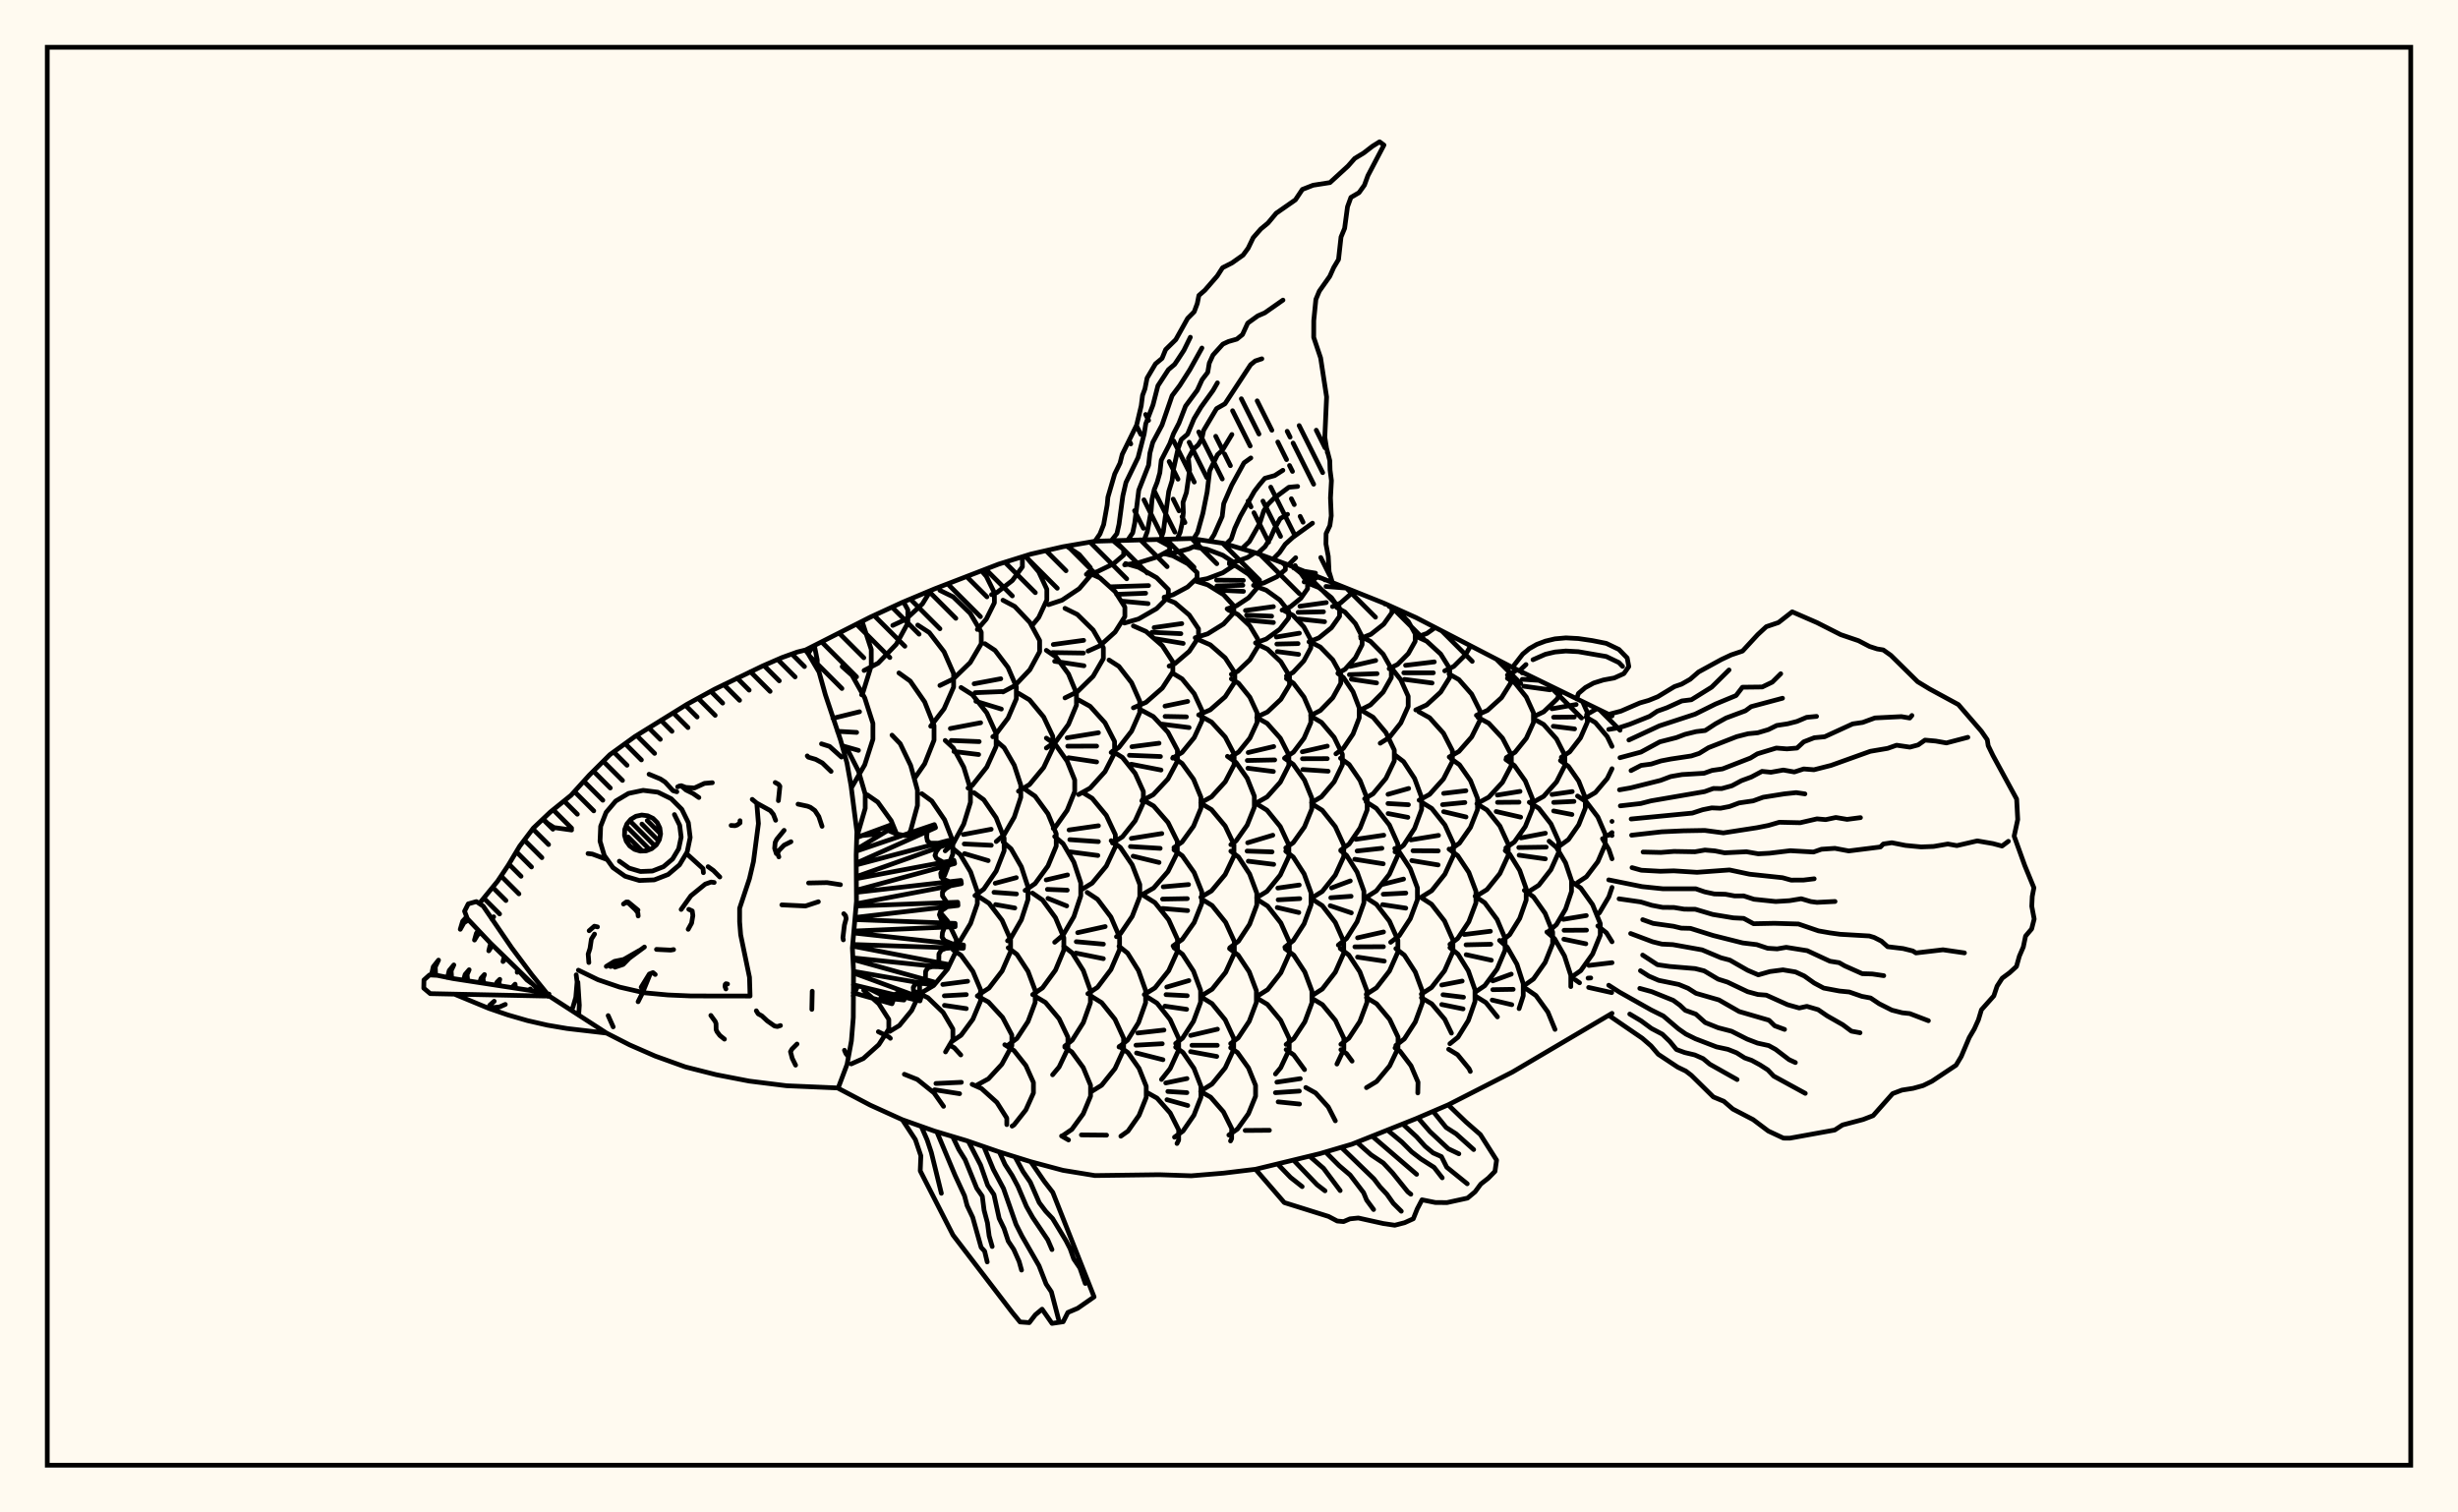 <svg xmlns="http://www.w3.org/2000/svg" width="520" height="320"><rect x="0" y="0" width="520" height="320" fill="floralwhite"/><rect x="10" y="10" width="500" height="300" stroke="black" stroke-width="1" fill="none"/><path stroke="black" stroke-width="1" fill="none" stroke-linecap="round" stroke-linejoin="round" d="
M 170.5 137.48 184.1 130.58 190.89 127.45 197.69 124.6 211.27 119.36 218.06 117.24 224.86 115.68 231.65 114.51 252.03 113.94 258.82 114.95 265.61 116.97 272.4 119.46 292.78 127.62 299.57 130.67 319.95 141.21 341.03 151.48 
M 341.03 214.4 319.95 226.83 306.37 233.76 299.57 236.68 285.99 242.09 279.2 244.09 265.61 247.39 258.82 248.21 252.03 248.77 245.23 248.54 231.65 248.72 224.86 247.61 218.06 245.79 211.27 243.68 204.48 241.34 197.69 239.31 190.89 236.9 184.1 233.82 177.32 230.25 
M 172.89 141.54 172.89 139.63 172.28 136.59 
M 181.26 176.61 181.62 175.9 183.04 171.03 183.04 168.02 181.62 163.15 179.42 158.84 178.1 157.56 
M 180.49 210.69 181.27 209.04 
M 170.96 138.29 172.03 136.71 
M 180.1 166.72 182.94 161.81 184.67 156.41 184.67 153.06 182.94 147.66 180.26 142.89 178.17 141.03 
M 176.2 151.98 181.84 150.59 
M 177.17 154.73 181.23 154.96 
M 178.16 157.78 181.61 158.76 
M 189.69 176.45 188.54 173.65 185.7 169.71 183.48 168.17 
M 181.25 176.89 186.13 176.41 
M 187.04 219.27 188.03 217.73 188.03 215.68 185.91 212.37 182.71 209.51 
M 182.27 146.99 182.6 146.39 184.32 140.85 184.32 137.42 182.38 131.46 
M 192.14 176.74 192.66 175.66 194.09 170.43 194.09 167.19 192.66 161.96 190.44 157.34 188.71 155.54 
M 188.22 218.22 190.26 216.98 192.87 213.79 194.55 210.18 194.55 208.06 
M 186.35 211.09 187.96 211.25 
M 188.11 211.26 191.24 211.58 
M 188.36 219.68 188.09 219.42 185.82 218.29 
M 182.8 141.86 185.78 140.31 189.6 136.33 192.06 131.82 192.06 129.03 191.14 127.34 
M 193.58 164.54 195.62 161.59 197.6 156.6 197.6 153.51 195.62 148.51 192.56 144.1 190.17 142.38 
M 199.39 185.86 199.83 185.22 201.57 180.72 201.57 177.94 199.83 173.45 197.13 169.48 195.02 167.93 
M 195.25 209.86 197.52 208.51 200.43 205.06 202.31 201.16 202.31 198.75 200.43 194.84 198.88 193.01 
M 200.03 222.56 201.59 219.9 201.59 217.72 199.52 214.2 196.3 211.09 193.79 209.88 
M 188.87 132.32 191.62 131.04 195.14 127.77 196.88 124.94 
M 196.89 153.65 199.72 149.97 201.74 145.36 201.74 142.51 199.72 137.9 196.59 133.83 194.15 132.25 
M 199.96 180.02 201.68 178.44 203.88 174.37 205.3 169.77 205.3 166.92 203.88 162.31 201.68 158.25 199.96 156.66 
M 201.64 200.29 203.12 199.06 205.33 195.38 206.76 191.21 206.76 188.63 205.33 184.47 203.12 180.79 201.39 179.35 
M 201.37 220.36 203.32 219.03 205.82 215.63 207.44 211.77 207.44 209.39 205.82 205.53 203.32 202.12 201.64 200.98 
M 199.45 208.29 204.71 207.61 
M 199.78 210.69 204.42 210.43 
M 199.8 212.71 204.42 213.4 
M 203.26 223.2 201.87 221.67 200.85 221.12 
M 198.84 145.03 201.65 143.67 205.26 140.17 207.59 136.2 207.59 133.75 205.26 129.78 201.65 126.28 198.84 124.91 
M 204.79 166.73 205.7 166.16 208.76 162.29 210.74 157.92 210.74 155.21 208.76 150.83 205.7 146.97 203.31 145.46 
M 201.05 154.14 207.46 152.92 
M 201.24 156.67 207.15 156.91 
M 201.82 159 207.04 159.64 
M 206.25 189.49 208.12 188.12 210.74 184.31 212.43 180 212.43 177.33 210.74 173.02 208.12 169.21 206.08 167.72 
M 203.81 176.56 209.69 175.45 
M 203.99 178.56 209.71 178.84 
M 204.05 180.61 209.06 182.09 
M 207.07 210.46 209.23 209.05 212 205.44 213.79 201.35 213.79 198.81 212 194.72 209.23 191.11 207.07 189.7 
M 211.94 225.18 214.06 221.28 214.06 218.98 212.11 215.27 209.1 212 206.75 210.72 
M 206.76 133.18 208.66 130.98 210.37 127.53 210.37 125.4 208.66 121.94 207.66 120.79 
M 210.03 155.88 210.51 155.56 213.25 151.94 215.01 147.85 215.01 145.31 213.25 141.22 210.51 137.61 208.37 136.19 
M 206.08 144.67 211.72 143.61 
M 206.28 146.56 212.01 146.32 
M 206.45 148.37 211.84 150.02 
M 210.76 178.05 212.43 176.6 214.57 172.89 215.95 168.7 215.95 166.1 214.57 161.9 212.43 158.19 210.76 156.75 
M 213.15 199.05 213.9 198.39 216.07 194.61 217.47 190.32 217.47 187.67 216.07 183.38 213.9 179.6 212.21 178.12 
M 210.54 186.88 215 185.69 
M 210.28 188.79 215.04 189.14 
M 210.62 191.39 214.69 192.11 
M 213.29 221.11 215.13 219.72 217.48 216.13 219 212.08 219 209.56 217.48 205.51 215.13 201.92 213.29 200.52 
M 217.44 226.37 217.02 225.44 214.52 222.28 212.56 221.04 
M 209.76 125.81 210.88 125.38 214.17 122.82 216.29 119.93 216.29 118.14 216.08 117.86 
M 212.18 146.4 214.67 145.08 217.87 141.7 219.94 137.88 219.94 135.51 217.87 131.69 214.67 128.31 212.18 126.99 
M 215.46 167.4 217.8 165.99 220.79 162.39 222.72 158.3 222.72 155.77 220.79 151.69 217.8 148.08 215.46 146.68 
M 216.86 188.4 218.98 186.95 221.7 183.22 223.45 179.01 223.45 176.4 221.7 172.18 218.98 168.46 216.86 167 
M 218.46 210.44 220.55 209.01 223.29 205.26 225.06 201.02 225.06 198.4 223.29 194.16 220.55 190.42 218.41 188.95 
M 222.68 227.4 224.06 225.75 225.92 221.85 225.92 219.44 224.06 215.54 221.18 212.1 218.94 210.76 
M 218.26 132.45 219.75 130.63 221.46 126.95 221.46 124.67 219.75 120.99 216.88 117.61 
M 221.36 158.26 223.41 156.86 226.04 153.26 227.73 149.19 227.73 146.67 226.04 142.59 223.41 139 221.36 137.6 
M 222.82 175.28 223.29 174.95 225.76 171.45 227.36 167.47 227.36 165.02 225.76 161.04 223.29 157.53 221.36 156.17 
M 223.12 199.36 224.9 197.84 227.18 193.95 228.64 189.54 228.64 186.81 227.18 182.4 224.9 178.5 223.12 176.98 
M 221.33 186.17 225.84 185.11 
M 221.58 188.17 225.78 188.34 
M 221.7 190.08 225.67 191.67 
M 225.26 221.34 226.84 220.07 229.18 216.36 230.68 212.16 230.68 209.55 229.18 205.35 226.84 201.63 225.02 200.19 
M 230.22 228.43 229.16 225.87 226.75 222.57 225.26 221.55 
M 221.83 127.93 224.68 126.98 228.32 124.55 230.67 121.79 230.67 120.09 228.32 117.33 225.65 115.55 
M 225.3 147.66 227.91 146.37 231.26 143.08 233.42 139.34 233.42 137.03 231.26 133.3 227.91 130 225.3 128.71 
M 222.83 136.36 229.25 135.48 
M 222.65 138.07 229.2 138.17 
M 223.11 139.91 229.32 140.86 
M 228.17 168.11 230.62 166.75 233.77 163.26 235.79 159.32 235.79 156.87 233.77 152.93 230.62 149.44 228.17 148.08 
M 225.77 156.1 232.38 155.03 
M 225.89 157.87 232 157.86 
M 226.07 160.32 232 161.21 
M 228.72 188.27 231.05 186.85 234.04 183.24 235.96 179.14 235.96 176.61 234.04 172.51 231.05 168.9 229.02 167.66 
M 226.16 175.6 232.38 174.71 
M 226.32 177.65 232.37 178.07 
M 226.36 180.23 232.26 181 
M 230.14 210.25 232.19 208.89 235.02 205.14 236.85 200.9 236.85 198.27 235.02 194.02 232.19 190.27 229.99 188.81 
M 227.99 197.33 233.81 196.04 
M 227.69 199.24 233.43 199.76 
M 227.6 201.65 233.42 202.83 
M 233.92 228.53 235.88 226.09 237.7 222.11 237.7 219.64 235.88 215.66 233.06 212.14 230.85 210.77 
M 229.83 121.52 232.08 120.98 235.51 119.32 237.72 117.44 237.72 116.28 235.45 114.37 
M 230.19 137.75 232.7 136.62 235.9 133.73 237.97 130.46 237.97 128.43 235.9 125.16 232.7 122.27 230.19 121.14 
M 235.07 159.2 236.71 158.14 239.39 154.69 241.12 150.77 241.12 148.35 239.39 144.44 236.71 140.99 234.62 139.64 
M 235.35 178.37 237.45 177.05 240.15 173.66 241.88 169.83 241.88 167.46 240.15 163.63 237.45 160.25 235.35 158.93 
M 236.19 198.18 237.02 197.57 239.52 193.89 241.13 189.72 241.13 187.15 239.52 182.98 237.02 179.3 235.07 177.87 
M 236.73 221.52 238.54 220.07 240.86 216.36 242.36 212.16 242.36 209.56 240.86 205.36 238.54 201.65 236.73 200.2 
M 241.91 228.39 240.98 226.05 238.63 222.71 236.79 221.4 
M 237.92 119.51 240.98 119.03 244.9 117.81 247.44 116.42 247.44 115.56 244.9 114.17 
M 237.88 131.82 240.87 130.96 244.7 128.76 247.17 126.27 247.17 124.73 244.7 122.23 240.87 120.03 238.12 119.24 
M 234.87 124.16 242.98 123.9 
M 236.22 125.75 242.37 125.51 
M 237.23 127.18 242.88 127.71 
M 239.77 149.76 242.46 148.59 245.9 145.57 248.12 142.15 248.12 140.04 245.9 136.62 242.46 133.61 239.77 132.43 
M 241.56 169.43 243.98 168.13 247.09 164.8 249.09 161.03 249.09 158.7 247.09 154.93 243.98 151.6 241.56 150.3 
M 239.46 157.99 245.2 157.25 
M 238.93 159.8 245.5 160.06 
M 239.3 161.69 245.62 162.92 
M 241.69 189.24 244.06 187.88 247.1 184.38 249.06 180.43 249.06 177.98 247.1 174.02 244.06 170.53 241.69 169.17 
M 239.34 177.39 245.79 176.36 
M 239.15 179.11 245.44 179.49 
M 239.72 181.15 245.2 182.48 
M 242.08 210.43 244.34 209.01 247.24 205.38 249.1 201.27 249.1 198.72 247.24 194.61 244.34 190.98 242.08 189.56 
M 245.72 228.39 247.55 226.09 249.35 222.14 249.35 219.69 247.55 215.73 244.77 212.24 242.59 210.87 
M 240.7 218.56 246.24 217.94 
M 240.32 221.14 245.88 220.83 
M 240.44 222.79 246.03 224.21 
M 246.44 117.21 248.57 116.92 251.56 116.11 253.49 115.2 253.49 114.63 252.03 113.94 
M 246.28 126.35 248.15 125.85 251.25 124.19 253.24 122.31 253.24 121.14 251.25 119.26 248.15 117.6 246.53 117.17 
M 247.33 140.93 248.57 140.4 251.59 137.81 253.55 134.87 253.55 133.05 251.59 130.12 248.57 127.53 246.28 126.55 
M 244.16 132.78 250.01 131.94 
M 243.7 133.78 249.82 134.07 
M 244.23 135.11 250.31 136.13 
M 248.08 160.41 250.08 159.19 252.64 156.06 254.28 152.51 254.28 150.32 252.64 146.77 250.08 143.64 248.08 142.42 
M 246.46 149.4 251.26 148.4 
M 246.48 151.58 250.99 151.67 
M 245.82 153.21 251.56 153.94 
M 248.36 179.33 250.07 178.15 252.5 174.8 254.06 171.01 254.06 168.66 252.5 164.87 250.07 161.52 248.18 160.21 
M 248.17 200.14 250.12 198.75 252.63 195.19 254.24 191.15 254.24 188.65 252.63 184.62 250.12 181.06 248.36 179.8 
M 246.09 187.63 251.44 187.15 
M 245.94 190.23 251.18 190.13 
M 245.93 192.21 251.25 192.66 
M 248.71 220.78 250.17 219.66 252.49 216.08 253.99 212.04 253.99 209.53 252.49 205.48 250.17 201.91 248.35 200.51 
M 246.83 208.84 251.51 207.47 
M 246.68 210.44 251.16 210.67 
M 246.44 212.88 251.04 213.55 
M 253.54 228.48 252.58 226.03 250.27 222.68 248.71 221.55 
M 249.69 228.49 251.11 228.2 
M 252.8 122.92 255.39 122.43 258.7 121.18 260.84 119.77 260.84 118.89 258.7 117.48 255.39 116.23 252.8 115.74 
M 252.85 134.93 255.48 134.11 258.85 132.02 261.02 129.65 261.02 128.19 258.85 125.82 255.48 123.73 252.85 122.92 
M 253.58 151.26 256.04 150.18 259.2 147.41 261.23 144.28 261.23 142.34 259.2 139.2 256.04 136.43 253.58 135.35 
M 254.03 169.83 256.3 168.59 259.21 165.4 261.09 161.79 261.09 159.56 259.21 155.95 256.3 152.77 254.03 151.52 
M 254.05 189.84 256.3 188.49 259.19 185.03 261.05 181.11 261.05 178.68 259.19 174.76 256.3 171.3 254.05 169.95 
M 254.2 210.68 256.43 209.29 259.29 205.72 261.13 201.69 261.13 199.19 259.29 195.15 256.43 191.59 254.2 190.2 
M 257.27 228.3 259.2 225.93 260.99 222.05 260.99 219.65 259.2 215.77 256.4 212.34 254.23 211 
M 251.88 219.08 257.56 217.75 
M 252.16 221.16 257.52 221.16 
M 251.87 222.5 257.41 223.52 
M 260.08 119.05 261.51 118.8 263.92 117.95 265.48 116.93 
M 259.6 128.82 261.59 128.17 264.15 126.48 265.79 124.58 265.79 123.4 264.15 121.5 261.59 119.82 260.08 119.32 
M 257.37 122.74 263.04 122.8 
M 257.43 123.98 262.93 123.83 
M 257.41 124.84 263.06 125.12 
M 260.5 142.66 261.85 142.03 264.41 139.6 266.06 136.86 266.06 135.16 264.41 132.41 261.85 129.99 259.85 129.04 
M 260.19 160.25 262.04 159.11 264.41 156.18 265.94 152.87 265.94 150.82 264.41 147.51 262.04 144.58 260.5 143.63 
M 260.39 178.71 261.5 177.91 263.85 174.57 265.36 170.79 265.36 168.45 263.85 164.66 261.5 161.32 259.67 160.02 
M 260.17 200.53 262.01 199.13 264.36 195.55 265.88 191.48 265.88 188.97 264.36 184.91 262.01 181.32 260.39 180.08 
M 260.35 220.8 261.94 219.6 264.28 216.08 265.79 212.08 265.79 209.61 264.28 205.61 261.94 202.08 260.11 200.7 
M 264.9 227.87 264.12 225.95 261.79 222.69 260.35 221.68 
M 265.19 123.85 267.36 123.34 270.14 122.02 271.93 120.52 271.93 119.6 271.26 119.04 
M 265.61 136.02 267.87 135.21 270.75 133.13 272.61 130.77 272.61 129.31 270.75 126.95 267.87 124.87 265.61 124.05 
M 263.48 129.17 269.39 128.35 
M 263.71 130.16 269.02 130.37 
M 263.7 131.19 269.4 131.71 
M 265.92 151.68 268.14 150.64 270.97 147.96 272.8 144.92 272.8 143.04 270.97 140.01 268.14 137.33 265.92 136.28 
M 265.87 169.84 268.06 168.61 270.86 165.48 272.66 161.93 272.66 159.73 270.86 156.18 268.06 153.04 265.87 151.82 
M 264.06 159.22 269.46 157.95 
M 263.87 160.9 269.67 160.78 
M 264 162.54 269.39 163.23 
M 265.85 189.93 268.04 188.59 270.85 185.13 272.66 181.22 272.66 178.79 270.85 174.88 268.04 171.42 265.85 170.07 
M 263.95 178.31 269.27 176.71 
M 263.83 180.07 269.11 180.24 
M 264.08 182.21 269.46 182.88 
M 266 210.76 268.18 209.38 270.97 205.82 272.77 201.79 272.77 199.3 270.97 195.27 268.18 191.71 266 190.32 
M 269.83 227.23 270.94 225.9 272.74 222.07 272.74 219.71 270.94 215.89 268.14 212.51 265.96 211.2 
M 271.23 129.09 272.97 128.39 275.19 126.59 276.62 124.55 276.62 123.29 275.19 121.26 273.54 119.93 
M 272.15 143.01 273.55 142.27 275.83 139.83 277.31 137.08 277.31 135.38 275.83 132.63 273.55 130.2 271.76 129.25 
M 270.02 134.78 274.89 133.97 
M 270.12 136.27 274.61 136.17 
M 270.22 137.86 274.73 138.45 
M 271.89 160.29 273.64 159.14 275.87 156.2 277.31 152.88 277.31 150.82 275.87 147.49 273.64 144.55 272.15 143.57 
M 272.01 179.39 273.6 178.28 275.97 174.95 277.51 171.17 277.51 168.83 275.97 165.06 273.6 161.72 271.74 160.42 
M 271.82 200.4 273.6 199.01 275.89 195.45 277.36 191.42 277.36 188.92 275.89 184.89 273.6 181.33 272.01 180.09 
M 270.33 187.89 274.86 187.25 
M 270.4 190.38 274.97 190.13 
M 270.21 192.01 274.77 193.07 
M 272.09 220.98 273.71 219.75 276.04 216.2 277.54 212.17 277.54 209.68 276.04 205.66 273.71 202.1 271.89 200.72 
M 275.98 226.31 273.69 223.18 272.09 222.08 
M 275.9 123.12 277.9 122.57 278.77 122.09 
M 273.69 120.17 274.11 120.16 
M 276.92 135.8 279.01 134.96 281.67 132.82 283.39 130.39 283.39 128.88 281.67 126.45 279.01 124.31 276.92 123.47 
M 275 128.27 280.58 127.49 
M 274.62 129.56 279.99 129.44 
M 274.74 130.95 280.22 131.54 
M 277.27 151.39 279.32 150.33 281.95 147.63 283.65 144.56 283.65 142.67 281.95 139.6 279.32 136.9 277.27 135.84 
M 277.46 169.82 279.56 168.58 282.25 165.41 283.99 161.82 283.99 159.6 282.25 156.01 279.56 152.84 277.46 151.6 
M 275.51 159.06 280.79 157.86 
M 275.54 160.53 280.79 160.51 
M 275.62 162.81 280.98 163.17 
M 277.57 189.96 279.73 188.61 282.49 185.15 284.28 181.24 284.28 178.81 282.49 174.9 279.73 171.44 277.57 170.09 
M 277.59 210.64 279.74 209.25 282.49 205.7 284.27 201.68 284.27 199.19 282.49 195.17 279.74 191.62 277.59 190.23 
M 282.83 225.13 284.3 222 284.3 219.67 282.52 215.9 279.76 212.56 277.61 211.26 
M 281.89 128.34 283.58 127.59 285.76 125.68 286.16 125.05 
M 280.27 122.7 280.29 122.7 
M 280.52 124.08 284.51 124.4 
M 283.04 142.44 284.54 141.61 286.74 139.17 288.16 136.41 288.16 134.7 286.74 131.94 284.54 129.5 282.81 128.54 
M 282.62 159.49 284.21 158.31 286.24 155.3 287.55 151.89 287.55 149.77 286.24 146.36 284.21 143.35 283.04 142.48 
M 283.64 179.87 285.41 178.58 287.73 175.19 289.23 171.35 289.23 168.97 287.73 165.13 285.41 161.74 283.59 160.42 
M 283.13 199.95 284.87 198.57 287.1 195.02 288.54 191.01 288.54 188.53 287.1 184.52 284.87 180.97 283.64 179.99 
M 281.7 187.86 285.66 186.38 
M 281.53 189.94 285.83 189.63 
M 281.41 191.63 285.88 193.14 
M 283.67 220.95 285.35 219.67 287.68 216.13 289.18 212.11 289.18 209.62 287.68 205.61 285.35 202.06 283.53 200.67 
M 286.04 224.51 284.87 222.92 283.67 222.09 
M 287.89 135.05 290.01 134.21 292.73 132.06 294.47 129.62 294.47 128.38 
M 287.83 150.2 289.92 149.14 292.61 146.43 294.34 143.37 294.34 141.47 292.61 138.4 289.92 135.69 287.83 134.64 
M 285.63 141 291.04 139.74 
M 285.47 142.74 291.32 142.53 
M 285.88 143.7 291.22 144.49 
M 288.69 169 290.47 167.95 293.2 164.68 294.97 160.99 294.97 158.7 293.2 155 290.47 151.74 288.33 150.47 
M 289.01 189.86 291.17 188.49 293.93 184.97 295.71 180.99 295.71 178.52 293.93 174.54 291.17 171.03 289.01 169.65 
M 286.84 177.58 292.74 176.71 
M 287.1 180.05 292.35 179.48 
M 286.61 181.8 292.63 182.76 
M 289.04 210.39 291.19 209 293.95 205.44 295.73 201.42 295.73 198.92 293.95 194.9 291.19 191.34 289.04 189.95 
M 287.2 198.42 292.69 197.18 
M 286.63 200.33 292.67 200.3 
M 287.19 202.5 292.85 203.35 
M 295.74 221.83 295.77 219.43 293.99 215.68 291.23 212.37 289.08 211.07 
M 292.99 127.8 293.09 127.76 
M 293.88 141.48 295.66 140.58 297.93 138.29 299.39 135.69 299.39 134.09 297.93 131.49 295.66 129.2 293.88 128.3 
M 291.99 157.25 293.9 156.05 296.34 152.97 297.91 149.47 297.91 147.31 296.34 143.82 294.14 141.04 
M 295.12 180.23 296.93 178.84 299.26 175.27 300.75 171.24 300.75 168.74 299.26 164.7 296.93 161.14 295.12 159.75 
M 293.64 168.06 298.01 166.82 
M 293.63 170.01 297.96 170.26 
M 293.66 172.13 297.84 172.93 
M 294.2 199.36 296.02 197.96 298.35 194.39 299.86 190.35 299.86 187.85 298.35 183.81 296.02 180.24 295.07 179.52 
M 292.25 187.17 296.93 185.99 
M 292.63 189.2 297.41 188.95 
M 292.5 191.4 297.4 192.14 
M 295.3 221.19 297.1 219.8 299.41 216.23 300.9 212.19 300.9 209.69 299.41 205.66 297.1 202.09 295.3 200.7 
M 295.43 221.91 295.13 221.72 
M 299.6 134.83 301.87 134.02 303.63 132.77 
M 299.51 150.21 301.82 149.15 304.78 146.43 306.69 143.36 306.69 141.45 304.78 138.38 301.82 135.66 299.51 134.6 
M 297.35 140.77 303.43 140.04 
M 296.98 142.35 303.23 142.35 
M 297.12 143.74 302.96 144.51 
M 300.22 169.3 302.44 168.07 305.37 164.81 307.26 161.11 307.26 158.82 305.37 155.13 302.44 151.86 300.15 150.59 
M 300.7 189.81 302.89 188.44 305.68 184.94 307.49 180.97 307.49 178.52 305.68 174.55 302.89 171.05 300.7 169.69 
M 298.47 177.7 304.32 176.75 
M 298.92 180 304.27 180.03 
M 298.66 182.08 304.24 183 
M 300.69 210.33 302.84 208.94 305.6 205.39 307.37 201.37 307.37 198.88 305.6 194.86 302.84 191.31 300.69 189.92 
M 307.06 218.59 305.65 215.66 302.88 212.38 300.71 211.1 
M 305.64 141.94 307.56 140.99 310.01 138.56 311.09 136.69 
M 306.59 160.16 308.64 158.99 311.33 155.93 313.06 152.46 313.06 150.31 311.33 146.85 308.64 143.79 306.55 142.59 
M 306.92 179.7 308.75 178.4 311.08 175.06 312.58 171.27 312.58 168.93 311.08 165.14 308.75 161.8 306.92 160.49 
M 305.41 167.86 310.12 167.3 
M 305.18 170.25 309.9 169.79 
M 305.41 171.73 310.14 172.85 
M 306.74 199.8 308.38 198.56 310.73 195.03 312.24 191.03 312.24 188.56 310.73 184.56 308.38 181.03 306.55 179.65 
M 309.49 217.75 310.63 215.91 312.04 211.9 312.04 209.42 310.63 205.41 308.44 201.87 306.74 200.5 
M 305 208.41 309.33 207.57 
M 305.27 210.46 309.61 210.99 
M 305 212.53 309.52 213.46 
M 312.34 151.35 314.68 150.3 317.66 147.6 319.58 144.54 319.58 142.65 318.09 140.27 
M 312.68 169.9 314.95 168.67 317.86 165.52 319.73 161.95 319.73 159.74 317.86 156.17 314.95 153.02 312.68 151.79 
M 312.44 189.53 314.58 188.21 317.31 184.82 319.07 180.98 319.07 178.61 317.31 174.77 314.58 171.38 312.44 170.06 
M 312.06 209.93 314.1 208.55 316.72 205.02 318.41 201.02 318.41 198.54 316.72 194.54 314.1 191 312.06 189.62 
M 309.78 197.72 315.3 197.03 
M 310.15 199.9 315.39 199.78 
M 310.18 201.99 315.5 203.16 
M 316.79 215.15 314.36 212.13 312.27 210.83 
M 318.9 142.82 320.43 142.07 320.86 141.65 
M 318.67 160.3 320.52 159.15 322.89 156.21 324.41 152.87 324.41 150.81 322.89 147.47 320.52 144.52 318.9 143.51 
M 318.58 179.4 320.38 178.13 322.68 174.88 324.17 171.19 324.17 168.91 322.68 165.22 320.38 161.97 318.58 160.7 
M 316.77 168.22 321.57 167.44 
M 316.81 169.76 321.35 169.72 
M 316.52 171.7 321.7 172.89 
M 317.72 199.08 319.38 197.75 321.5 194.32 322.87 190.44 322.87 188.03 321.5 184.15 319.38 180.72 318.44 179.97 
M 321.37 213.4 322.25 210.69 322.25 208.14 320.92 204.02 318.85 200.39 317.24 198.97 
M 315.8 207.53 319.71 206.1 
M 315.81 209.39 320.12 209.32 
M 315.68 211.59 319.83 212.57 
M 324.41 151.64 326.58 150.6 329.37 147.93 330.35 146.29 
M 322.03 142.37 322.29 142.34 
M 322.05 143.72 325.6 143.95 
M 322.38 145.19 327.91 145.95 
M 324.42 169.69 326.55 168.5 329.29 165.43 331.05 161.96 331.05 159.81 329.29 156.34 326.55 153.27 324.42 152.08 
M 323.53 188.57 325.54 187.29 328.1 184.01 329.76 180.3 329.76 178.01 328.1 174.3 325.54 171.02 323.53 169.74 
M 321.76 177.28 326.93 176.29 
M 321.3 179.32 327.1 179.23 
M 321.38 180.94 326.92 181.72 
M 322.48 208.5 324.41 207.13 326.88 203.63 328.47 199.67 328.47 197.21 326.88 193.25 324.41 189.75 322.48 188.38 
M 325.65 211.62 324.93 210.63 322.96 209.26 
M 330.31 160.22 332.08 159.07 334.35 156.13 335.81 152.8 335.81 150.74 334.82 148.48 
M 328.32 149.96 333.44 149.06 
M 328.67 151.75 333.05 151.71 
M 328.6 153.66 333.11 154.22 
M 330.12 178.85 331.81 177.63 333.98 174.51 335.38 170.98 335.38 168.79 333.98 165.26 331.81 162.14 330.12 160.92 
M 328.33 168.1 332.61 167.48 
M 328.69 169.77 332.98 169.56 
M 328.68 171.58 332.55 172.33 
M 327.72 196.94 329.25 195.65 331.2 192.35 332.46 188.61 332.46 186.3 331.2 182.56 329.25 179.26 327.72 177.97 
M 332.31 208.74 332.31 206.37 330.97 202.25 328.88 198.61 327.25 197.19 
M 335.65 151.19 337.84 149.94 
M 335.54 168.84 337.51 167.68 340.03 164.7 341.03 162.64 
M 341.03 157.92 340.03 155.86 337.51 152.88 335.54 151.72 
M 333.73 186.74 335.61 185.5 338.03 182.31 339.58 178.7 339.58 176.46 338.03 172.86 335.61 169.67 333.73 168.42 
M 332.45 206.74 334.41 205.37 336.92 201.85 338.54 197.87 338.54 195.4 336.92 191.41 334.41 187.89 332.45 186.52 
M 330.73 194.51 335.59 193.71 
M 330.89 196.83 335.63 196.8 
M 330.84 198.71 335.49 199.68 
M 334.16 207.94 333.26 207.31 
M 340.26 176.74 341.03 176.15 
M 337.96 193.47 338.37 193.12 340.36 189.74 341.03 187.76 
M 341.03 181.7 340.36 179.72 339.02 177.45 
M 341.03 199.26 339.85 197.36 338.03 195.9 
M 336.14 204.26 341.03 203.68 
M 335.96 206.95 336.53 206.91 
M 341.02 173.79 341.03 173.79 
M 340.98 176.76 341.03 176.77 
M 180.08 225.1 182.64 223.96 185.91 221.03 187.04 219.27 
M 199.61 234.08 197.59 231.22 194.07 228.39 191.32 227.29 
M 198 229.24 203.38 228.99 
M 197.72 230.57 203.01 231.4 
M 206.75 229.54 209.1 228.26 211.94 225.18 
M 212.99 237.94 212.99 236.56 210.89 233.24 207.63 230.3 205.66 229.42 
M 214.11 238.26 214.52 238 217.02 234.83 218.63 231.25 218.63 229.03 217.44 226.37 
M 216.08 117.86 216.08 117.86 
M 224.86 240.25 226.75 238.96 229.16 235.66 230.71 231.92 230.71 229.61 230.22 228.43 
M 226.05 241.19 224.58 240.35 
M 230.85 230.98 233.06 229.61 233.92 228.53 
M 228.77 240.12 234.1 240.17 
M 237.12 240.39 238.63 239.32 240.98 235.97 242.49 232.18 242.49 229.84 241.91 228.39 
M 244.9 114.17 244.9 114.17 
M 249 241.94 249.35 241.24 249.35 239.04 247.56 235.48 244.78 232.34 242.61 231.12 
M 248.47 240.6 250.27 239.3 252.58 235.95 254.06 232.16 254.06 229.82 253.54 228.48 
M 246.62 229.13 249.69 228.49 
M 247.06 230.93 251.09 231.18 
M 246.87 232.67 251.27 233.9 
M 254.23 230.7 256.4 229.36 257.27 228.3 
M 260.32 241.4 260.56 240.91 260.56 238.74 258.82 235.24 256.12 232.14 254.01 230.93 
M 259.97 240.15 261.79 238.88 264.12 235.62 265.62 231.93 265.62 229.64 264.9 227.87 
M 263.42 239.18 268.55 239.14 
M 270.13 228.96 275.08 228.22 
M 269.82 231.19 274.88 230.85 
M 270.4 233.13 274.92 233.59 
M 282.5 237.14 281 234.21 278.33 231.25 276.25 230.09 
M 284.51 124.4 284.51 124.4 
M 294.47 128.38 294.47 128.38 
M 289.08 230.12 291.23 228.82 293.99 225.51 295.74 221.83 
M 293.09 127.76 293.09 127.76 
M 299.94 231.24 299.99 228.96 298.5 225.48 296.17 222.4 295.43 221.91 
M 306.73 220.83 308.44 219.45 309.49 217.75 
M 311.05 226.69 310.78 226.1 308.36 223.15 306.47 222 
M 320.86 141.65 320.86 141.65 
M 322.29 142.34 322.29 142.34 
M 328.97 217.8 327.46 214.13 325.65 211.62 
M 336.08 208.92 340.96 210.01 
M 231.65 114.51 232.7 112.98 233.48 111 234.23 106.83 234.38 105.2 235.82 100.28 236.95 97.97 237.41 96.14 240.45 89.96 241.43 85.85 241.71 83.65 242.22 82.27 242.67 79.99 244.45 76.98 245.84 75.82 246.6 73.96 248.74 71.86 251.25 67.36 252.64 65.96 253.29 64.22 253.63 62.51 254.89 61.41 257.52 58.38 258.63 56.65 260.63 55.63 262.98 53.97 264.05 52.51 265.13 50.27 266.74 48.44 268.25 47.19 269.98 45.12 274.05 42.28 275.52 40.08 277.79 39.19 281.36 38.63 285.18 35.13 286.6 33.52 288.48 32.38 290.35 30.94 291.85 30 292.78 30.69 289.38 37.17 288.65 39.17 287.51 40.76 285.79 41.77 285.07 43.75 284.46 48.31 283.7 50.15 283.17 54.9 282.16 56.59 281.32 58.46 279.11 61.59 278.38 63.34 277.93 67.84 277.92 71.38 279.38 75.72 280.65 83.99 280.27 92.5 280.64 94.83 281.32 97.45 281.38 99.45 281.67 101.68 281.47 105.33 281.63 109.14 281.34 111.2 280.54 112.9 280.51 115.1 281 117.7 281.17 120.95 281.9 123.35 
M 279.2 122.26 279.2 122.26 
M 235.12 114.38 236.28 112.92 236.73 110.93 237.54 104.92 238.2 102.09 240.76 96.81 242.05 91.82 242.39 89.67 243.92 85.67 244.96 81.62 247.19 78.2 248.5 77.09 249.23 76 250.46 74.12 251.82 71.35 
M 238.6 114.26 239.63 112.73 240.06 110.64 240.91 103.71 242.99 98.42 243.27 95.86 243.87 93.61 245.82 89.95 247.96 83.72 249.59 81.55 251.7 78.25 254.27 73.63 
M 242.08 114.21 242.72 112.47 243.52 108.12 243.71 105.69 244.19 103.58 244.81 102.02 245.37 100.03 245.67 97.38 247.48 93.86 248.26 91.76 249.41 89.54 250.81 85.92 253.3 82.55 254.31 80.33 255.5 78.78 255.83 76.82 256.61 75.12 258.7 72.81 259.88 72.26 261.66 71.75 262.85 70.79 263.96 68.37 266.08 66.84 267.57 66.19 271.42 63.49 
M 245.55 114.16 246.1 112.51 247.25 103.98 247.96 101.69 248.25 99.29 249.21 94.98 249.91 92.99 251.23 91.87 252.61 88.57 254.09 86.12 256.63 82.6 257.55 81 
M 249.03 114.04 249.66 112.64 250.12 110.58 250.34 108.44 250.27 106.3 250.99 104.22 251.37 101.62 251.66 99.43 251.4 96.96 252.4 95.1 253.49 94.11 254.25 92.84 254.64 91.05 257.37 86.45 259.15 85.43 264.57 77.17 265.55 76.37 266.95 75.91 
M 252.51 114.01 253.35 112.65 254.48 108.58 255.38 104.07 255.91 99.61 257.56 96.21 258.61 95.26 260.61 91.93 
M 255.95 114.53 256.85 113.12 258.56 109.27 258.88 106.56 260.58 102.65 263.17 97.93 264.62 96.89 
M 259.37 115.12 260.48 114.04 261.22 111.78 262.4 109.22 265.37 103.95 266.43 102.56 267.59 101.19 269.66 100.62 271.4 99.5 
M 262.71 116.11 264.31 114.58 266.53 110.67 267.35 108.1 268.24 106.7 269.46 105.48 272.67 103.09 274.52 102.92 
M 266.03 117.12 267.63 115.65 268.75 113.87 269.62 111.89 270.84 109.71 272.39 108.82 
M 269.3 118.32 270.69 116.91 271.9 115.15 273.52 113.68 277.66 110.69 
M 272.56 119.52 274.11 118 
M 275.77 120.85 278.3 121.27 
M 181.24 177.21 188.37 174.57 188.67 175.19 181.17 179.71 
M 181.16 180.08 197.67 174.47 197.92 175.11 181.18 182.61 
M 181.19 182.98 200.64 177.83 200.84 178.5 181.25 185.45 
M 181.26 185.88 201.8 182.02 201.96 182.7 181.23 188.33 
M 181.22 188.79 203.28 186.28 203.39 186.97 181.15 191.22 
M 181.11 191.69 202.61 190.89 202.66 191.58 180.9 194.12 
M 180.86 194.56 202.06 195.37 202.06 196.07 180.65 196.99 
M 180.61 197.39 203.84 199.94 203.79 200.63 180.39 199.83 
M 180.36 200.17 200.68 204.07 200.58 204.75 180.43 202.66 
M 180.45 203 197.51 207.74 197.36 208.42 180.57 205.52 
M 180.57 205.85 194.82 211.11 194.62 211.77 180.52 208.36 
M 183.81 209.16 188.95 211.72 188.7 212.37 180.49 210.04 
M 187.84 175.69 189.68 176.45 191.49 176.79 193.26 176.49 195.84 175.09 
M 196.16 175.9 196.03 177.07 196.21 177.95 196.85 178.39 198.51 178.4 
M 198.77 179.23 198.08 180.16 197.8 180.99 198.14 181.66 199.57 182.44 
M 199.77 183.29 199.01 184.78 199.11 185.56 199.82 186.12 200.91 186.55 
M 201.05 187.42 200.01 188.03 199.38 188.72 199.38 189.55 200.32 190.97 
M 200.39 191.85 199.01 192.8 198.73 193.54 199.07 194.38 199.83 195.29 
M 199.84 196.16 199.38 197.32 199.3 198.29 199.81 199.01 201.44 199.68 
M 201.38 200.55 200.09 200.65 199.12 201.03 198.63 201.83 198.61 203.67 
M 198.48 204.54 197.25 204.51 196.31 204.78 195.82 205.5 195.77 207.26 
M 195.58 208.11 194.42 208.06 193.57 208.28 193.2 208.94 193.36 210.57 
M 193.1 211.41 191.45 210.16 190.34 209.97 189.22 210.42 188.08 211.29 
M 218.06 245.79 220.92 249.95 222.72 252.28 231.46 274.39 227.98 276.81 225.91 277.69 224.92 279.65 222.56 280 220.46 276.99 219.03 278.18 217.75 279.84 215.8 279.7 214.14 277.67 201.61 261.31 194.68 247.73 194.81 244.54 193.65 241.11 190.89 236.9 
M 214.74 244.76 216.43 247.88 217.96 250.11 219.85 254.45 221.23 256.28 222.68 257.82 225.51 262.49 226.38 264.18 227.15 266.35 228.45 268.27 229.59 271.55 
M 211.42 243.73 212.61 246.36 214.12 248.7 215.34 251 217.15 255.26 218.47 257.59 221.66 262.32 222.55 264.38 
M 208.14 242.6 210.14 247.42 212.29 251.45 214.94 259.04 216.2 261.53 219.81 267.81 221.31 271.67 222.42 273.32 223.92 279.05 
M 204.85 241.47 207.45 246.5 208.94 250.77 210.27 252.75 211.38 257.79 212.41 259.92 213.3 262.61 214.46 264.35 215.6 266.9 216.11 268.72 
M 201.52 240.45 202.85 243.22 204.18 245.36 206.63 251.4 207.81 253.09 208.19 256.07 208.9 258.73 209.26 261.5 209.9 263.73 
M 198.19 239.46 202.04 248.66 204.05 253.01 204.6 255.08 205.78 257.56 207.56 263.91 208.3 264.72 208.85 267 
M 194.9 238.32 196.15 241.2 197.03 243.84 199.15 252.47 
M 306.37 233.76 310.13 237.38 313.17 240.04 316.61 245.46 316.27 247.83 314.86 249.27 313.27 250.52 312.06 252.16 310.46 253.49 306.12 254.44 303.64 254.42 300.83 253.85 299.82 255.78 298.99 257.86 297.16 258.69 295.07 259.23 292.64 258.87 287.36 257.7 285.59 257.88 284.23 258.46 282.9 258.34 281.06 257.37 271.7 254.44 265.61 247.39 
M 303.17 235.13 305.94 238.55 308.04 239.89 311.76 243.22 
M 299.98 236.51 302.52 239.43 306.41 243.06 308.63 244.12 
M 296.75 237.81 299.69 240.52 301.48 242.52 303.18 243.93 304.94 244.71 306.06 246.95 310.4 250.46 
M 293.53 239.1 296.59 241.64 298.66 243.71 300.61 245.21 303.38 246.98 305.11 249.2 
M 290.3 240.39 299.69 248.46 
M 287.06 241.67 290.05 244.33 292.64 246.06 294.57 248.12 297.82 252.16 298.47 252.67 
M 283.76 242.75 290.65 249.41 291.94 251.1 293.41 252.68 294.76 254.59 296.45 256.27 
M 280.42 243.73 283.31 246.63 285.62 248.6 288.47 252.34 289.11 253.9 290.59 255.91 
M 277.06 244.63 280 247.19 283.52 251.9 
M 273.69 245.5 278.63 250.66 280.31 251.95 
M 270.31 246.31 273.02 249.12 275.48 251.06 
M 340.33 151.14 342.91 150.46 346.93 148.72 348.78 148.19 350.71 147.41 354.24 145.27 355.75 144.75 357.56 143.72 359.33 142.18 364.17 139.53 366.24 138.56 368.64 137.75 371.85 134.27 373.67 132.59 376.24 131.72 379.15 129.45 384.39 131.73 389.42 134.28 393.18 135.56 395.52 136.78 397.12 137.3 398.41 137.51 400.02 138.65 405.68 144.23 408.2 145.76 414.3 149.07 419.16 154.7 420.42 156.52 420.61 157.77 421.62 159.85 426.63 169.06 426.86 173.39 426.1 176.9 428.35 183.14 430.28 187.83 429.93 189.66 429.83 191.74 430.34 194.44 429.8 196.54 428.52 198.05 428.04 200.36 427.2 202.31 426.59 204.48 425.15 205.8 423.57 206.97 422.49 208.65 421.8 210.71 419.18 213.65 418.54 215.78 417.67 217.71 416.61 219.51 414.91 223.53 413.81 225.37 408.71 228.77 406.85 229.68 404.72 230.27 402.36 230.64 400.39 231.39 396.27 236.04 394.15 236.86 389.78 238.02 388.14 239.09 378.65 240.81 377.3 240.8 374.09 239.3 370.88 236.88 366.59 234.65 364.69 233.01 362.47 232.09 357.81 227.51 356.65 226.62 354.9 225.77 350.81 223.06 349.27 221.27 347.43 219.67 340.33 214.81 
M 340.33 154.33 342.6 153.95 344.8 153.23 348.98 151.56 350.61 150.47 352.62 149.75 355.81 148.3 357.82 148.05 362.1 145.39 365.78 141.75 
M 344.6 156.57 351.06 153.57 358.61 151.1 362.9 148.97 367.27 147.16 368.62 145.4 372.81 145.35 374.94 144.32 376.72 142.55 
M 342.71 160.31 347.15 159.12 351.14 156.96 354.65 156.06 356.47 155.37 358.82 154.79 360.75 154.56 362.91 153.15 365.16 151.91 369.26 150.38 370.45 149.51 377.1 147.73 
M 345.05 163.04 347.18 161.94 349.31 161.66 351.4 160.99 353.48 160.59 357.81 159.94 359.47 159.4 361.44 158.19 367.4 155.86 369.81 155.24 371.86 155.04 374.1 154.37 375.88 153.49 378.18 153.14 380.14 152.64 382.2 151.77 384.3 151.57 
M 342.61 167.11 344.95 166.7 351.3 165.11 353.45 164.3 355.84 163.88 360.51 163.6 362.19 163 364.4 162.68 370.32 160.38 371.78 159.49 375.79 158.27 378.03 158.45 380.17 158.27 381.58 156.96 383.81 156.09 386.01 155.88 391.94 153.16 394.05 152.85 396.64 151.9 402.24 151.62 404.01 151.92 404.47 151.38 
M 342.79 170.5 347.09 170.01 349.29 169.44 360.61 167.49 362.48 166.82 364.21 166.85 366.39 166.25 368.41 165.17 370.5 164.4 372.76 163.2 374.65 163.39 377.27 162.92 379.59 163.33 381.58 162.69 383.75 162.86 387.36 161.94 395.67 158.96 399.33 158.34 401.23 157.67 404.04 158.08 405.79 157.61 407.24 156.59 409.5 156.79 411.77 157.19 416.31 156 
M 345.08 173.28 358.03 172.03 360.2 171.32 362.13 170.93 363.96 171.01 365.88 170.64 367.92 169.88 370.88 169.45 373 168.68 377.45 167.97 379.99 167.7 381.84 167.97 
M 345.17 176.71 351.54 175.99 356.11 175.78 360.66 175.7 364.59 176.22 371.7 175.12 374.12 174.64 376.42 173.97 380.83 174.07 384.39 173.25 386.24 173.41 388.38 172.96 390.76 173.36 393.59 172.99 
M 347.6 180.27 351.36 180.36 354.13 180.14 358.56 180.22 360.68 179.85 362.8 180.03 364.85 180.44 369.47 180.21 371.97 180.65 374.35 180.52 378.74 179.99 383.65 180.27 385.34 179.68 388.18 179.49 391.11 180.04 397.81 179.2 398.43 178.57 400.23 178.3 403.1 178.87 406.42 179.19 409.06 179.09 412.07 178.57 413.99 178.91 418.3 177.91 421.6 178.48 423.54 179 424.88 178 
M 345.26 183.57 347.23 184.12 351.27 184.34 354.08 184.25 359.01 184.56 365.88 184.06 370.13 184.96 377.09 185.7 378.92 186.21 381.54 186.2 383.8 185.93 
M 340.33 186.16 347.41 187.59 351.83 188.05 358.73 188.04 360.64 188.7 362.66 189.14 365.01 189.2 366.97 189.56 368.87 189.55 371.06 190.26 375.66 190.74 378.59 190.56 381.06 190.15 383.08 190.75 384.38 190.92 388.21 190.73 
M 342.52 190.17 347.11 190.83 349.45 191.54 351.74 191.98 354.12 192 356.31 192.36 358.65 192.38 362.35 193.48 366.71 194.2 368.89 194.31 370.98 195.44 375.39 195.35 380.47 195.5 384.71 196.95 387.11 197.37 389.27 197.67 395.46 198.03 396.48 198.34 398.02 199.12 399.34 200.3 402.61 200.69 404.66 201.2 405.33 201.62 411.05 200.95 415.59 201.61 
M 347.52 194.58 349.73 195.37 354.01 195.97 355.67 196.37 357.62 196.42 362.43 197.93 368.67 199.5 371.65 199.86 373.95 200.63 375.97 200.76 377.88 200.43 382.33 201.14 387.13 203.37 389.08 203.68 390.25 204.35 393.97 206.01 396.1 206.07 398.52 206.43 
M 344.97 197.51 349.62 199.26 351.59 199.75 353.9 199.86 360.09 200.97 364.07 202.64 365.96 203.14 369.72 205.29 371.98 206.26 374.43 205.56 377.19 205.2 379.84 205.64 381.71 206.5 383.79 207.98 385.8 209.05 389.16 209.68 391.22 209.88 393.87 210.8 395.73 211.15 397.55 212.37 400.23 213.72 402.42 214.28 404.01 214.45 407.96 215.96 
M 347.51 202.07 350.64 204.11 353.22 204.48 358.61 204.93 360.52 205.41 363.48 207.17 365.45 207.79 369.72 209.82 371.88 210.41 373.67 210.55 378.16 212.57 380.63 213.27 382.25 212.92 384.63 213.62 386.54 214.93 389.86 216.82 391.67 218.17 393.5 218.51 
M 347.04 205.38 348.84 206.53 350.9 207.42 355.15 208.29 357.12 209.1 358.79 210.16 363.64 211.56 367.94 214.02 374.25 215.86 375.44 217.03 377.53 217.8 
M 346.9 209.12 349.42 209.81 353.98 211.65 355.39 212.68 356.53 213.76 358.77 214.57 360.75 216.35 363.46 217.44 366.33 218.19 369.63 219.86 371.81 220.7 374.18 221.22 375.63 222.02 378.49 224.2 379.82 224.81 
M 340.33 208.45 342.61 209.91 349.29 213.67 351.9 214.97 355.08 217.68 356.65 218.78 358.69 219.79 363.14 221.5 365.55 222.02 367.39 222.75 369.1 223.83 370.58 224.35 372.32 225.3 373.98 226.36 375.24 227.68 381.92 231.33 
M 344.78 214.55 347.19 215.99 349.36 217.59 351.67 218.81 353.26 220.35 354.65 222.05 356.39 222.69 358.54 223.2 360.3 223.98 361.73 225.17 367.49 228.41 
M 319.95 141.21 322.14 138.39 323.51 137.25 325.11 136.34 326.93 135.65 328.95 135.17 331.26 134.96 333.9 135.1 336.84 135.53 339.81 136.12 342.48 137.4 344.24 139.21 344.58 141.03 343.54 142.52 341.51 143.44 339.19 143.87 337.13 144.52 335.38 145.48 333.92 146.72 333.54 147.87 
M 321.81 141.56 322.83 140.6 
M 324.31 139.58 326.93 138.43 328.95 137.95 331.26 137.74 333.9 137.88 339.81 138.9 342.48 140.18 343.26 140.99 
M 101.4 191.17 105.27 186.44 107.52 183.07 109.93 179.05 112.83 175.21 116.41 171.82 120.79 168.28 124.67 164 129.02 159.67 134.28 155.86 145.33 149.02 151.16 145.83 161.37 140.89 165.44 139.12 168.65 137.96 170.5 137.5 173.27 142.18 174.61 146.99 177.82 156.57 179.17 161.38 180.04 166.23 181.28 175.96 181.13 180.88 181.19 190.69 180.33 200.57 180.57 205.46 180.52 215.28 180.12 220.22 179.2 225.2 177.32 230.19 166.4 229.72 158.49 228.73 151.51 227.38 145.01 225.74 138.61 223.44 133.19 221.07 128.32 218.58 115.54 210.32 
M 112.42 208.03 111.46 207.32 109.53 205.18 
M 160.11 170.04 160.45 174.25 159.4 182.29 158.55 185.91 156.47 192.17 156.47 195.02 156.69 197.79 158.56 206.78 158.68 210.74 146.19 210.72 141.3 210.51 136.32 210.05 131.09 208.85 126.52 207.29 122.36 205.27 
M 114.38 209.85 103.77 199.55 98.87 194.36 98.28 192.79 99.06 191.24 100.78 190.75 102.22 191.71 108.25 200.53 112.49 206.2 115.71 210.18 
M 115.43 210.74 91.02 210.23 89.65 209.07 89.69 207.34 90.87 206.28 92.48 206.36 95.84 207.04 115.47 210.06 
M 129.67 183.56 127.84 181 126.94 177.98 127.07 174.83 128.22 171.89 130.26 169.48 132.96 167.87 136.05 167.22 139.18 167.61 142.01 169 144.24 171.23 145.62 174.06 146.01 177.19 145.37 180.27 143.75 182.98 141.35 185.02 138.41 186.16 135.26 186.29 132.24 185.39 129.67 183.56 
M 142.68 172.34 143.79 174.61 144.1 177.11 143.58 179.58 142.29 181.74 140.37 183.37 138.02 184.29 135.5 184.39 133.08 183.67 131.03 182.21 
M 133.22 178.98 132.48 177.95 132.12 176.74 132.17 175.48 132.63 174.31 133.45 173.35 134.53 172.7 135.77 172.44 137.02 172.6 138.15 173.15 139.04 174.04 139.59 175.18 139.75 176.43 139.49 177.66 138.85 178.75 137.88 179.56 136.71 180.02 135.45 180.07 134.24 179.71 133.22 178.98 
M 132.9 177.09 135.86 180.05 
M 132.63 174.94 137.42 179.74 
M 133.38 173.81 138.56 178.99 
M 135.8 174.35 139.35 177.91 
M 136.93 173.61 139.75 176.43 
M 102.36 190.04 105.69 193.37 
M 104.23 187.74 107.03 190.53 
M 106 185.34 109.78 189.12 
M 107.66 182.83 110.23 185.4 
M 109.23 180.22 112.44 183.43 
M 110.92 177.74 114.64 181.46 
M 112.71 175.36 116.05 178.69 
M 114.83 173.31 116.97 175.44 
M 117.02 171.32 120.92 175.22 
M 119.33 169.46 122.14 172.27 
M 121.52 167.47 125.61 171.56 
M 123.5 165.28 127.53 169.31 
M 125.53 163.14 129.11 166.72 
M 127.62 161.06 131.69 165.12 
M 129.82 159.08 132.65 161.91 
M 132.25 157.33 135.69 160.78 
M 134.69 155.61 138.48 159.4 
M 137.26 154.01 139.69 156.43 
M 139.83 152.4 142.16 154.73 
M 142.42 150.81 145.55 153.94 
M 145 149.22 147.48 151.7 
M 147.68 147.73 151.3 151.35 
M 150.38 146.26 152.88 148.76 
M 153.14 144.85 156.46 148.17 
M 155.94 143.47 158.49 146.02 
M 158.76 142.12 162.92 146.28 
M 161.6 140.79 164.86 144.05 
M 164.51 139.52 168.21 143.22 
M 167.53 138.37 170.19 141.03 
M 175.82 163.21 173.97 161.42 172.56 160.66 171 160.2 170.78 159.93 
M 122.42 214.78 122.56 212.68 122.25 207.81 
M 120.92 175.61 117.2 175.09 115.87 174.22 114.89 173.26 
M 164 165.56 164.69 165.94 164.99 166.35 164.67 169.4 
M 130.1 204.63 131.82 204.06 133.13 202.73 136.33 200.37 
M 104.06 194.47 104.44 193.97 
M 142.5 200.91 141.88 201.02 138.88 200.87 
M 154.67 174.64 155.49 174.7 155.95 174.55 156.55 174.11 156.55 173.64 
M 135.64 208.88 137.37 206.08 138.14 205.78 138.62 206.18 
M 153.57 209.24 153.37 208.72 153.42 208.29 153.58 208.13 153.91 208.2 
M 120.85 213.72 121.18 213.16 121.81 211.02 122.09 207.75 121.9 206.25 
M 145.59 196.62 146.31 195.31 146.58 193.71 146.45 192.74 145.71 192.39 
M 137.31 163.81 139.71 164.81 140.7 165.46 142.39 167.3 143.19 167.52 
M 177.8 187.18 174.97 186.74 171.06 186.82 
M 168.61 220.89 167.56 221.94 167.23 222.51 167.6 223.92 168.31 225.36 
M 153.26 219.86 152.29 219.08 151.7 218.3 151.5 217.85 151.48 216.57 151.31 216.12 150.38 214.84 
M 134.99 211.94 135.85 210.23 137.54 206.08 
M 159.14 169.13 160.09 169.92 162.97 171.51 163.61 172.3 164.09 173.55 
M 134.97 192.56 132.89 190.85 132.49 190.84 131.9 191.27 
M 178.01 160.18 175.5 157.92 173.79 157.38 
M 129.72 217.26 128.66 214.88 
M 145.63 180.96 148.73 183.78 148.81 184.64 
M 140.56 224.13 140.44 224.1 
M 165.88 175.68 164.32 177.58 163.99 178.25 163.88 179.5 164.24 180.61 
M 147.85 168.74 146.62 167.89 145.13 167.15 144.25 166.38 143.79 166.28 143.36 166.48 
M 178.65 222.21 178.95 222.92 179.5 223.6 
M 129.16 204.49 131.73 203.87 132.19 203.63 133.15 202.64 135.87 200.71 
M 124.57 203.65 124.43 201.86 124.82 200.65 125.11 198.7 125.78 197.63 
M 150.7 165.6 149.04 165.74 146.91 166.72 145.08 166.6 144.12 166.23 
M 170.97 138.3 170.37 137.53 
M 178.41 198.85 178.32 198.38 178.64 195.72 179.01 194.36 178.89 193.75 178.5 193.32 
M 171.75 213.56 171.83 209.72 
M 151.09 186.71 150.43 186.62 149.19 187.06 146.16 189.53 144.1 192.42 
M 173.91 174.83 173.22 172.76 172.39 171.49 171.46 170.82 170.86 170.58 168.83 170.14 
M 124.64 196.92 125.74 195.96 126.4 196.11 
M 165.11 216.98 164.47 217.19 163.86 217.08 162.32 216 161.17 214.93 160.4 214.51 160 213.86 
M 135.01 193.8 134.94 193.13 134.46 192.5 132.82 190.94 132.21 191.07 
M 124.4 180.59 125.31 180.7 128.47 181.87 
M 173.13 190.79 170.4 191.69 165.4 191.45 
M 167.33 178.09 165.88 178.82 164.78 179.95 164.5 180.54 164.77 181.3 
M 128.26 204.47 129.99 203.4 131.95 203 135.23 201.12 
M 152.28 185.55 150.93 184.18 149.8 183.37 
M 115.52 210.34 115.9 210.8 
M 109.49 205.15 109.42 205.72 109.74 205.39 
M 106.69 202.38 106.41 203.44 107.07 202.74 
M 103.92 199.7 103.69 199.98 103.4 201.17 103.96 200.3 104.32 200.1 
M 101.26 196.9 100.79 197.44 100.38 198.89 101.06 197.76 101.71 197.38 
M 98.73 193.98 97.88 194.91 97.37 196.62 98.15 195.23 99.12 194.62 
M 115.45 210.26 116.15 210.32 
M 111.84 209.46 112.21 209.25 112.33 209.52 
M 108.33 208.91 108.97 208.23 109.07 209.05 
M 104.89 208.41 105.14 207.8 105.73 207.21 105.55 207.84 105.7 208.5 
M 101.47 207.89 101.77 206.98 102.49 206.19 102.18 207.02 102.33 208.03 
M 98.07 207.32 98.4 206.17 99.25 205.18 98.81 206.21 98.94 207.44 
M 94.66 206.83 95.03 205.35 96.01 204.16 95.44 205.39 95.55 206.99 
M 91.26 206.3 91.66 204.54 92.77 203.14 92.08 204.58 92.16 206.35 
M 96.14 210.34 103.44 213.36 107.46 214.74 111.6 215.94 115.8 216.9 119.97 217.61 128.32 218.58 
M 106.9 212.51 105.66 213.05 103.99 213.2 103.59 213.41 
M 104.55 211.84 103.59 212.69 
M 171.3 138.86 178.11 145.67 
M 173.82 135.81 181.21 143.21 
M 177.52 133.95 182.74 139.17 
M 181.2 132.07 188.25 139.12 
M 184.91 130.21 191.43 136.73 
M 188.71 128.45 194.44 134.18 
M 192.57 126.74 198.85 133.03 
M 196.49 125.1 202.21 130.82 
M 200.49 123.54 207.42 130.47 
M 204.53 122.02 208.79 126.28 
M 208.52 120.44 214.16 126.08 
M 212.59 118.95 219.03 125.39 
M 216.83 117.62 223.67 124.46 
M 221.28 116.5 225.52 120.75 
M 225.85 115.51 232.29 121.96 
M 230.59 114.69 238.36 122.46 
M 235.82 114.36 242.72 121.26 
M 241.25 114.22 246.91 119.89 
M 246.71 114.12 252.6 120.01 
M 252.11 113.95 257.42 119.27 
M 258.65 114.93 266.46 122.74 
M 266.62 117.34 274.87 125.59 
M 275.64 120.79 283.34 128.5 
M 285 124.59 290.99 130.58 
M 294.25 128.28 301.34 135.36 
M 305.06 133.52 311.46 139.93 
M 316.63 139.53 321.72 144.62 
M 327.59 144.92 334.58 151.91 
M 338.48 150.25 342.73 154.5 
M 240.02 108.04 241.89 111.77 
M 242.01 105.75 245.81 113.37 
M 238.91 93.3 239.22 93.92 
M 244.2 103.88 248.55 112.58 
M 240.41 90.05 241.35 91.91 
M 248.19 105.6 249.43 108.09 
M 250.06 109.33 250.68 110.57 
M 242.37 87.69 242.99 88.94 
M 247.34 97.65 249.21 101.38 
M 248.29 93.28 252.65 101.99 
M 251.57 93.57 255.3 101.04 
M 253.6 91.39 258.58 101.34 
M 257.19 92.31 258.44 94.8 
M 259.06 96.04 260.3 98.53 
M 264.04 106 264.66 107.24 
M 265.28 108.48 268.39 114.7 
M 267.18 106.02 270.91 113.49 
M 274 119.66 274.29 120.23 
M 260.75 86.9 264.48 94.36 
M 268.83 103.07 273.81 113.02 
M 278.04 121.49 278.23 121.86 
M 262.61 84.37 266.34 91.83 
M 273.19 105.52 273.81 106.76 
M 275.05 109.25 275.67 110.49 
M 279.41 117.96 281.28 121.7 
M 265.96 84.81 269.07 91.03 
M 270.32 93.52 272.18 97.25 
M 272.8 98.49 273.43 99.74 
M 272.31 91.25 272.93 92.49 
M 273.56 93.74 277.91 102.45 
M 274.84 90.04 279.82 100 
M 278.46 91.02 280.32 94.75 
M 280.79 95.69 280.95 96 
"/></svg>